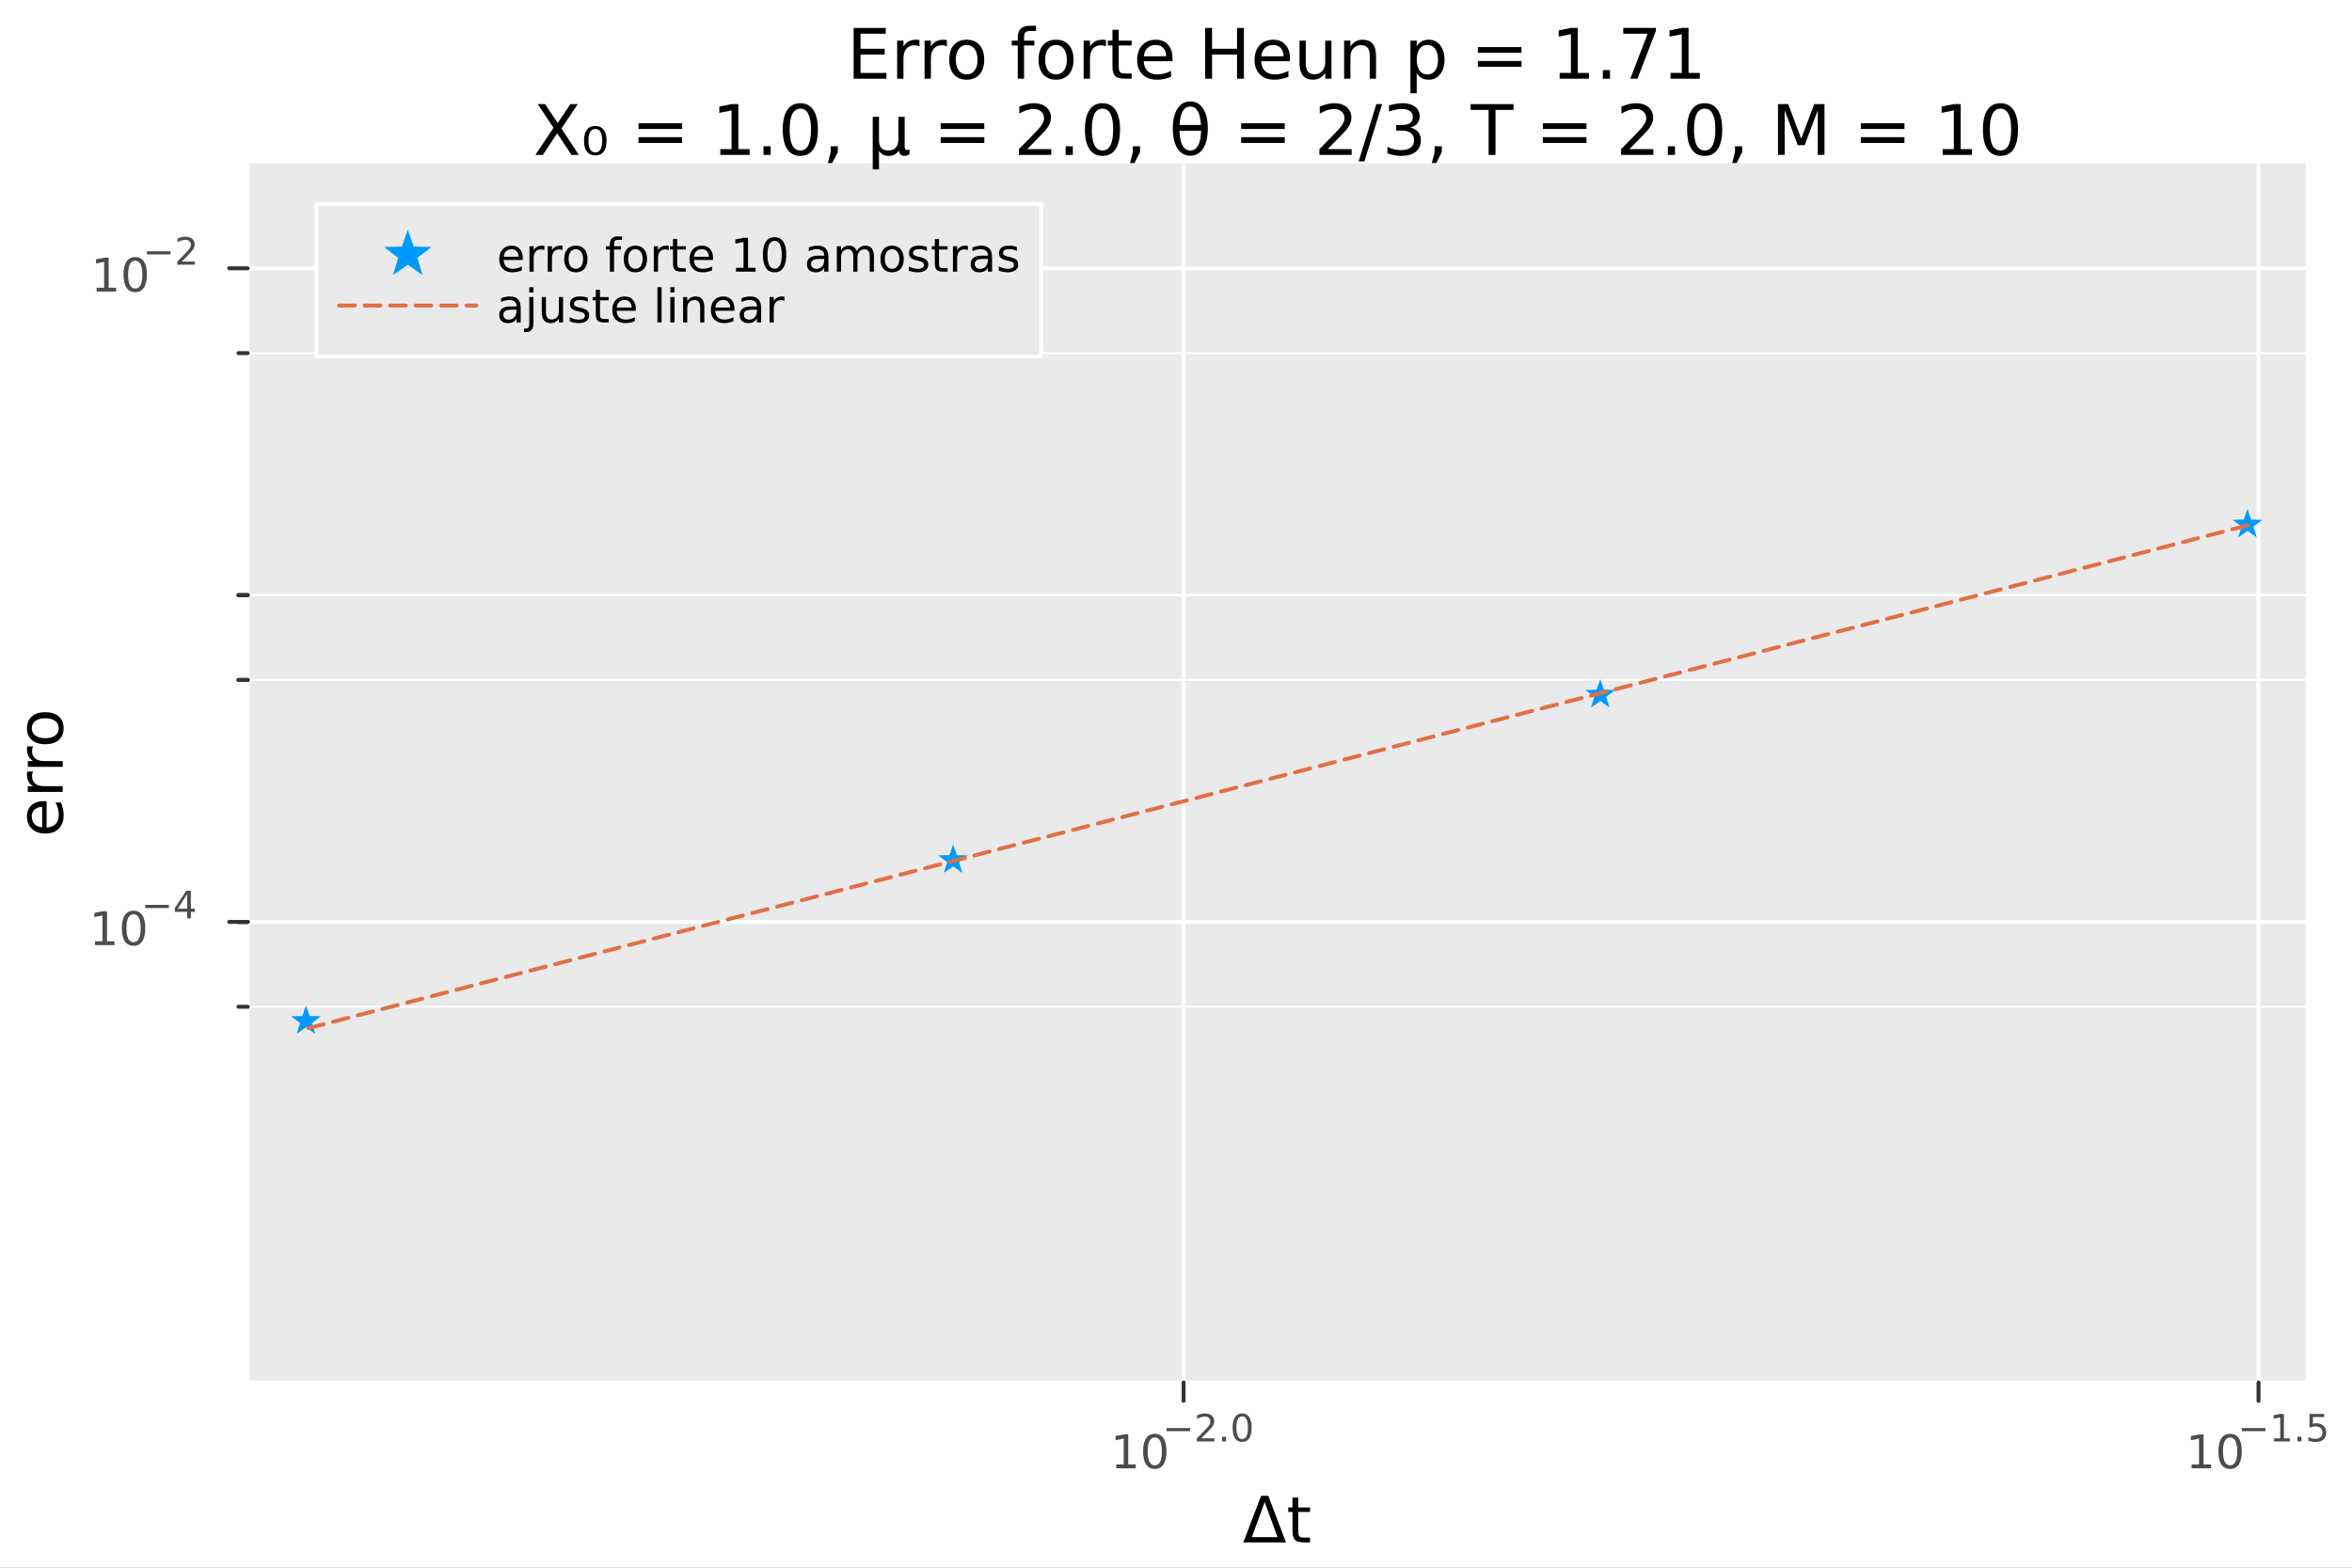 <?xml version="1.0" encoding="utf-8"?>
<svg xmlns="http://www.w3.org/2000/svg" xmlns:xlink="http://www.w3.org/1999/xlink" width="600" height="400" viewBox="0 0 2400 1600">
<rect x="0" y="0" width="2400" height="1600" fill="#808080" stroke="none"/>
<defs>
  <clipPath id="clip110">
    <rect x="0" y="0" width="2400" height="1600"/>
  </clipPath>
</defs>
<path clip-path="url(#clip110)" d="M0 1600 L2400 1600 L2400 0 L0 0  Z" fill="#ffffff" fill-rule="evenodd" fill-opacity="1"/>
<defs>
  <clipPath id="clip111">
    <rect x="480" y="0" width="1681" height="1600"/>
  </clipPath>
</defs>
<path clip-path="url(#clip110)" d="M252.764 1410.9 L2352.76 1410.9 L2352.76 166.672 L252.764 166.672  Z" fill="#eaeaea" fill-rule="evenodd" fill-opacity="1"/>
<defs>
  <clipPath id="clip112">
    <rect x="252" y="166" width="2101" height="1245"/>
  </clipPath>
</defs>
<polyline clip-path="url(#clip112)" style="stroke:#ffffff; stroke-linecap:round; stroke-linejoin:round; stroke-width:4; stroke-opacity:1; fill:none" points="1207.76,1410.9 1207.76,166.672 "/>
<polyline clip-path="url(#clip112)" style="stroke:#ffffff; stroke-linecap:round; stroke-linejoin:round; stroke-width:4; stroke-opacity:1; fill:none" points="2304.62,1410.9 2304.62,166.672 "/>
<polyline clip-path="url(#clip110)" style="stroke:#ffffff; stroke-linecap:round; stroke-linejoin:round; stroke-width:4; stroke-opacity:1; fill:none" points="252.764,1410.9 2352.76,1410.9 "/>
<polyline clip-path="url(#clip110)" style="stroke:#333333; stroke-linecap:round; stroke-linejoin:round; stroke-width:4; stroke-opacity:1; fill:none" points="1207.76,1410.9 1207.76,1429.79 "/>
<polyline clip-path="url(#clip110)" style="stroke:#333333; stroke-linecap:round; stroke-linejoin:round; stroke-width:4; stroke-opacity:1; fill:none" points="2304.62,1410.9 2304.62,1429.79 "/>
<path clip-path="url(#clip110)" d="M1139 1494.62 L1146.64 1494.62 L1146.64 1468.26 L1138.33 1469.92 L1138.33 1465.66 L1146.6 1464 L1151.27 1464 L1151.27 1494.62 L1158.91 1494.62 L1158.91 1498.56 L1139 1498.56 L1139 1494.62 Z" fill="#4c4c4c" fill-rule="nonzero" fill-opacity="1" /><path clip-path="url(#clip110)" d="M1178.35 1467.08 Q1174.74 1467.08 1172.91 1470.64 Q1171.11 1474.18 1171.11 1481.31 Q1171.11 1488.42 1172.91 1491.98 Q1174.74 1495.52 1178.35 1495.52 Q1181.99 1495.52 1183.79 1491.98 Q1185.62 1488.42 1185.62 1481.31 Q1185.62 1474.18 1183.79 1470.64 Q1181.99 1467.08 1178.35 1467.08 M1178.35 1463.37 Q1184.16 1463.37 1187.22 1467.98 Q1190.3 1472.56 1190.3 1481.31 Q1190.3 1490.04 1187.22 1494.64 Q1184.16 1499.23 1178.35 1499.23 Q1172.54 1499.23 1169.47 1494.64 Q1166.41 1490.04 1166.41 1481.31 Q1166.41 1472.56 1169.47 1467.98 Q1172.54 1463.37 1178.35 1463.37 Z" fill="#4c4c4c" fill-rule="nonzero" fill-opacity="1" /><path clip-path="url(#clip110)" d="M1190.3 1457.47 L1214.41 1457.47 L1214.41 1460.67 L1190.3 1460.67 L1190.3 1457.47 Z" fill="#4c4c4c" fill-rule="nonzero" fill-opacity="1" /><path clip-path="url(#clip110)" d="M1225.88 1467.95 L1239.14 1467.95 L1239.14 1471.15 L1221.31 1471.15 L1221.31 1467.95 Q1223.48 1465.71 1227.2 1461.95 Q1230.94 1458.17 1231.9 1457.08 Q1233.73 1455.03 1234.44 1453.62 Q1235.17 1452.19 1235.17 1450.82 Q1235.17 1448.58 1233.59 1447.17 Q1232.03 1445.76 1229.51 1445.76 Q1227.73 1445.76 1225.73 1446.38 Q1223.76 1447 1221.5 1448.26 L1221.5 1444.42 Q1223.8 1443.5 1225.79 1443.03 Q1227.78 1442.56 1229.44 1442.56 Q1233.8 1442.56 1236.4 1444.74 Q1238.99 1446.92 1238.99 1450.57 Q1238.99 1452.3 1238.33 1453.86 Q1237.69 1455.4 1235.98 1457.51 Q1235.51 1458.06 1232.99 1460.67 Q1230.47 1463.27 1225.88 1467.95 Z" fill="#4c4c4c" fill-rule="nonzero" fill-opacity="1" /><path clip-path="url(#clip110)" d="M1247.12 1466.37 L1251.09 1466.37 L1251.09 1471.15 L1247.12 1471.15 L1247.12 1466.37 Z" fill="#4c4c4c" fill-rule="nonzero" fill-opacity="1" /><path clip-path="url(#clip110)" d="M1267.49 1445.57 Q1264.55 1445.57 1263.07 1448.46 Q1261.6 1451.34 1261.6 1457.13 Q1261.6 1462.91 1263.07 1465.8 Q1264.55 1468.68 1267.49 1468.68 Q1270.44 1468.68 1271.91 1465.8 Q1273.39 1462.91 1273.39 1457.13 Q1273.39 1451.34 1271.91 1448.46 Q1270.44 1445.57 1267.49 1445.57 M1267.49 1442.56 Q1272.21 1442.56 1274.69 1446.3 Q1277.19 1450.03 1277.19 1457.13 Q1277.19 1464.22 1274.69 1467.97 Q1272.21 1471.69 1267.49 1471.69 Q1262.76 1471.69 1260.26 1467.97 Q1257.78 1464.22 1257.78 1457.13 Q1257.78 1450.03 1260.26 1446.3 Q1262.76 1442.56 1267.49 1442.56 Z" fill="#4c4c4c" fill-rule="nonzero" fill-opacity="1" /><path clip-path="url(#clip110)" d="M2236.27 1494.62 L2243.9 1494.62 L2243.9 1468.26 L2235.59 1469.92 L2235.59 1465.66 L2243.86 1464 L2248.53 1464 L2248.53 1494.62 L2256.17 1494.62 L2256.17 1498.56 L2236.27 1498.56 L2236.27 1494.62 Z" fill="#4c4c4c" fill-rule="nonzero" fill-opacity="1" /><path clip-path="url(#clip110)" d="M2275.62 1467.08 Q2272.01 1467.08 2270.18 1470.64 Q2268.37 1474.18 2268.37 1481.31 Q2268.37 1488.42 2270.18 1491.98 Q2272.01 1495.52 2275.62 1495.52 Q2279.25 1495.52 2281.06 1491.98 Q2282.89 1488.42 2282.89 1481.31 Q2282.89 1474.18 2281.06 1470.64 Q2279.25 1467.08 2275.62 1467.08 M2275.62 1463.37 Q2281.43 1463.37 2284.48 1467.98 Q2287.56 1472.56 2287.56 1481.31 Q2287.56 1490.04 2284.48 1494.64 Q2281.43 1499.23 2275.62 1499.23 Q2269.81 1499.23 2266.73 1494.64 Q2263.67 1490.04 2263.67 1481.31 Q2263.67 1472.56 2266.73 1467.98 Q2269.81 1463.37 2275.62 1463.37 Z" fill="#4c4c4c" fill-rule="nonzero" fill-opacity="1" /><path clip-path="url(#clip110)" d="M2287.56 1457.47 L2311.67 1457.47 L2311.67 1460.67 L2287.56 1460.67 L2287.56 1457.47 Z" fill="#4c4c4c" fill-rule="nonzero" fill-opacity="1" /><path clip-path="url(#clip110)" d="M2320.53 1467.95 L2326.74 1467.95 L2326.74 1446.53 L2319.99 1447.88 L2319.99 1444.42 L2326.7 1443.07 L2330.5 1443.07 L2330.5 1467.95 L2336.71 1467.95 L2336.71 1471.15 L2320.53 1471.15 L2320.53 1467.95 Z" fill="#4c4c4c" fill-rule="nonzero" fill-opacity="1" /><path clip-path="url(#clip110)" d="M2344.38 1466.37 L2348.35 1466.37 L2348.35 1471.15 L2344.38 1471.15 L2344.38 1466.37 Z" fill="#4c4c4c" fill-rule="nonzero" fill-opacity="1" /><path clip-path="url(#clip110)" d="M2356.66 1443.07 L2371.58 1443.07 L2371.58 1446.26 L2360.14 1446.26 L2360.14 1453.15 Q2360.97 1452.87 2361.8 1452.73 Q2362.62 1452.58 2363.45 1452.58 Q2368.15 1452.58 2370.9 1455.16 Q2373.65 1457.74 2373.65 1462.14 Q2373.65 1466.67 2370.82 1469.19 Q2368 1471.69 2362.87 1471.69 Q2361.1 1471.69 2359.26 1471.39 Q2357.43 1471.09 2355.48 1470.49 L2355.48 1466.67 Q2357.17 1467.59 2358.97 1468.04 Q2360.78 1468.49 2362.79 1468.49 Q2366.05 1468.49 2367.95 1466.78 Q2369.85 1465.07 2369.85 1462.14 Q2369.85 1459.2 2367.95 1457.49 Q2366.05 1455.78 2362.79 1455.78 Q2361.27 1455.78 2359.75 1456.12 Q2358.24 1456.46 2356.66 1457.17 L2356.66 1443.07 Z" fill="#4c4c4c" fill-rule="nonzero" fill-opacity="1" /><path clip-path="url(#clip110)" d="M1290.49 1533 L1277.44 1568.84 L1303.57 1568.84 L1290.49 1533 M1268.72 1574.19 L1286.86 1526.67 L1294.15 1526.67 L1312.26 1574.19 L1268.72 1574.19 Z" fill="#000000" fill-rule="nonzero" fill-opacity="1" /><path clip-path="url(#clip110)" d="M1324.74 1528.42 L1324.74 1538.54 L1336.8 1538.54 L1336.8 1543.09 L1324.74 1543.09 L1324.74 1562.44 Q1324.74 1566.8 1325.92 1568.04 Q1327.12 1569.28 1330.78 1569.28 L1336.8 1569.28 L1336.8 1574.19 L1330.78 1574.19 Q1324.01 1574.19 1321.43 1571.67 Q1318.85 1569.12 1318.85 1562.44 L1318.85 1543.09 L1314.55 1543.09 L1314.55 1538.54 L1318.85 1538.54 L1318.85 1528.42 L1324.74 1528.42 Z" fill="#000000" fill-rule="nonzero" fill-opacity="1" /><polyline clip-path="url(#clip112)" style="stroke:#ffffff; stroke-linecap:round; stroke-linejoin:round; stroke-width:4; stroke-opacity:1; fill:none" points="252.764,940.898 2352.76,940.898 "/>
<polyline clip-path="url(#clip112)" style="stroke:#ffffff; stroke-linecap:round; stroke-linejoin:round; stroke-width:4; stroke-opacity:1; fill:none" points="252.764,273.813 2352.76,273.813 "/>
<polyline clip-path="url(#clip112)" style="stroke:#ffffff; stroke-linecap:round; stroke-linejoin:round; stroke-width:2; stroke-opacity:1; fill:none" points="252.764,1027.5 2352.76,1027.5 "/>
<polyline clip-path="url(#clip112)" style="stroke:#ffffff; stroke-linecap:round; stroke-linejoin:round; stroke-width:2; stroke-opacity:1; fill:none" points="252.764,940.898 2352.76,940.898 "/>
<polyline clip-path="url(#clip112)" style="stroke:#ffffff; stroke-linecap:round; stroke-linejoin:round; stroke-width:2; stroke-opacity:1; fill:none" points="252.764,940.898 2352.76,940.898 "/>
<polyline clip-path="url(#clip112)" style="stroke:#ffffff; stroke-linecap:round; stroke-linejoin:round; stroke-width:2; stroke-opacity:1; fill:none" points="252.764,693.955 2352.76,693.955 "/>
<polyline clip-path="url(#clip112)" style="stroke:#ffffff; stroke-linecap:round; stroke-linejoin:round; stroke-width:2; stroke-opacity:1; fill:none" points="252.764,693.955 2352.76,693.955 "/>
<polyline clip-path="url(#clip112)" style="stroke:#ffffff; stroke-linecap:round; stroke-linejoin:round; stroke-width:2; stroke-opacity:1; fill:none" points="252.764,607.355 2352.76,607.355 "/>
<polyline clip-path="url(#clip112)" style="stroke:#ffffff; stroke-linecap:round; stroke-linejoin:round; stroke-width:2; stroke-opacity:1; fill:none" points="252.764,607.355 2352.76,607.355 "/>
<polyline clip-path="url(#clip112)" style="stroke:#ffffff; stroke-linecap:round; stroke-linejoin:round; stroke-width:2; stroke-opacity:1; fill:none" points="252.764,360.413 2352.76,360.413 "/>
<polyline clip-path="url(#clip110)" style="stroke:#ffffff; stroke-linecap:round; stroke-linejoin:round; stroke-width:4; stroke-opacity:1; fill:none" points="252.764,1410.9 252.764,166.672 "/>
<polyline clip-path="url(#clip110)" style="stroke:#333333; stroke-linecap:round; stroke-linejoin:round; stroke-width:4; stroke-opacity:1; fill:none" points="252.764,940.898 233.866,940.898 "/>
<polyline clip-path="url(#clip110)" style="stroke:#333333; stroke-linecap:round; stroke-linejoin:round; stroke-width:4; stroke-opacity:1; fill:none" points="252.764,273.813 233.866,273.813 "/>
<polyline clip-path="url(#clip110)" style="stroke:#333333; stroke-linecap:round; stroke-linejoin:round; stroke-width:4; stroke-opacity:1; fill:none" points="252.764,1027.5 243.315,1027.5 "/>
<polyline clip-path="url(#clip110)" style="stroke:#333333; stroke-linecap:round; stroke-linejoin:round; stroke-width:4; stroke-opacity:1; fill:none" points="252.764,940.898 243.315,940.898 "/>
<polyline clip-path="url(#clip110)" style="stroke:#333333; stroke-linecap:round; stroke-linejoin:round; stroke-width:4; stroke-opacity:1; fill:none" points="252.764,940.898 243.315,940.898 "/>
<polyline clip-path="url(#clip110)" style="stroke:#333333; stroke-linecap:round; stroke-linejoin:round; stroke-width:4; stroke-opacity:1; fill:none" points="252.764,693.955 243.315,693.955 "/>
<polyline clip-path="url(#clip110)" style="stroke:#333333; stroke-linecap:round; stroke-linejoin:round; stroke-width:4; stroke-opacity:1; fill:none" points="252.764,693.955 243.315,693.955 "/>
<polyline clip-path="url(#clip110)" style="stroke:#333333; stroke-linecap:round; stroke-linejoin:round; stroke-width:4; stroke-opacity:1; fill:none" points="252.764,607.355 243.315,607.355 "/>
<polyline clip-path="url(#clip110)" style="stroke:#333333; stroke-linecap:round; stroke-linejoin:round; stroke-width:4; stroke-opacity:1; fill:none" points="252.764,607.355 243.315,607.355 "/>
<polyline clip-path="url(#clip110)" style="stroke:#333333; stroke-linecap:round; stroke-linejoin:round; stroke-width:4; stroke-opacity:1; fill:none" points="252.764,360.413 243.315,360.413 "/>
<path clip-path="url(#clip110)" d="M96.931 960.69 L104.57 960.69 L104.57 934.325 L96.26 935.991 L96.26 931.732 L104.524 930.065 L109.2 930.065 L109.2 960.69 L116.839 960.69 L116.839 964.625 L96.931 964.625 L96.931 960.69 Z" fill="#4c4c4c" fill-rule="nonzero" fill-opacity="1" /><path clip-path="url(#clip110)" d="M136.283 933.144 Q132.672 933.144 130.843 936.709 Q129.038 940.251 129.038 947.38 Q129.038 954.487 130.843 958.051 Q132.672 961.593 136.283 961.593 Q139.917 961.593 141.723 958.051 Q143.552 954.487 143.552 947.38 Q143.552 940.251 141.723 936.709 Q139.917 933.144 136.283 933.144 M136.283 929.44 Q142.093 929.44 145.149 934.047 Q148.227 938.63 148.227 947.38 Q148.227 956.107 145.149 960.713 Q142.093 965.297 136.283 965.297 Q130.473 965.297 127.394 960.713 Q124.339 956.107 124.339 947.38 Q124.339 938.63 127.394 934.047 Q130.473 929.44 136.283 929.44 Z" fill="#4c4c4c" fill-rule="nonzero" fill-opacity="1" /><path clip-path="url(#clip110)" d="M148.227 923.542 L172.339 923.542 L172.339 926.739 L148.227 926.739 L148.227 923.542 Z" fill="#4c4c4c" fill-rule="nonzero" fill-opacity="1" /><path clip-path="url(#clip110)" d="M190.978 912.445 L181.386 927.435 L190.978 927.435 L190.978 912.445 M189.981 909.135 L194.758 909.135 L194.758 927.435 L198.764 927.435 L198.764 930.595 L194.758 930.595 L194.758 937.215 L190.978 937.215 L190.978 930.595 L178.301 930.595 L178.301 926.927 L189.981 909.135 Z" fill="#4c4c4c" fill-rule="nonzero" fill-opacity="1" /><path clip-path="url(#clip110)" d="M98.624 293.606 L106.263 293.606 L106.263 267.24 L97.953 268.907 L97.953 264.647 L106.217 262.981 L110.893 262.981 L110.893 293.606 L118.531 293.606 L118.531 297.541 L98.624 297.541 L98.624 293.606 Z" fill="#4c4c4c" fill-rule="nonzero" fill-opacity="1" /><path clip-path="url(#clip110)" d="M137.976 266.059 Q134.365 266.059 132.536 269.624 Q130.73 273.166 130.73 280.295 Q130.73 287.402 132.536 290.967 Q134.365 294.508 137.976 294.508 Q141.61 294.508 143.416 290.967 Q145.244 287.402 145.244 280.295 Q145.244 273.166 143.416 269.624 Q141.61 266.059 137.976 266.059 M137.976 262.356 Q143.786 262.356 146.841 266.962 Q149.92 271.545 149.92 280.295 Q149.92 289.022 146.841 293.629 Q143.786 298.212 137.976 298.212 Q132.166 298.212 129.087 293.629 Q126.031 289.022 126.031 280.295 Q126.031 271.545 129.087 266.962 Q132.166 262.356 137.976 262.356 Z" fill="#4c4c4c" fill-rule="nonzero" fill-opacity="1" /><path clip-path="url(#clip110)" d="M149.92 256.457 L174.032 256.457 L174.032 259.654 L149.92 259.654 L149.92 256.457 Z" fill="#4c4c4c" fill-rule="nonzero" fill-opacity="1" /><path clip-path="url(#clip110)" d="M185.504 266.933 L198.764 266.933 L198.764 270.13 L180.934 270.13 L180.934 266.933 Q183.097 264.695 186.821 260.933 Q190.564 257.153 191.523 256.062 Q193.347 254.012 194.062 252.601 Q194.796 251.172 194.796 249.799 Q194.796 247.561 193.216 246.15 Q191.655 244.74 189.134 244.74 Q187.348 244.74 185.354 245.36 Q183.379 245.981 181.122 247.241 L181.122 243.404 Q183.417 242.483 185.41 242.013 Q187.404 241.542 189.059 241.542 Q193.423 241.542 196.018 243.724 Q198.613 245.906 198.613 249.555 Q198.613 251.285 197.955 252.846 Q197.316 254.388 195.604 256.495 Q195.134 257.04 192.614 259.654 Q190.094 262.25 185.504 266.933 Z" fill="#4c4c4c" fill-rule="nonzero" fill-opacity="1" /><path clip-path="url(#clip110)" d="M44.716 817.669 L47.581 817.669 L47.581 844.596 Q53.628 844.214 56.811 840.967 Q59.962 837.689 59.962 831.864 Q59.962 828.49 59.134 825.339 Q58.307 822.157 56.652 819.037 L62.19 819.037 Q63.527 822.188 64.227 825.499 Q64.927 828.809 64.927 832.214 Q64.927 840.744 59.962 845.742 Q54.997 850.707 46.53 850.707 Q37.777 850.707 32.653 845.996 Q27.497 841.254 27.497 833.233 Q27.497 826.04 32.144 821.87 Q36.759 817.669 44.716 817.669 M42.997 823.525 Q38.191 823.589 35.327 826.231 Q32.462 828.841 32.462 833.169 Q32.462 838.071 35.231 841.031 Q38 843.959 43.029 844.405 L42.997 823.525 Z" fill="#000000" fill-rule="nonzero" fill-opacity="1" /><path clip-path="url(#clip110)" d="M33.831 787.4 Q33.258 788.387 33.003 789.564 Q32.717 790.71 32.717 792.11 Q32.717 797.076 35.963 799.749 Q39.178 802.391 45.225 802.391 L64.004 802.391 L64.004 808.279 L28.356 808.279 L28.356 802.391 L33.894 802.391 Q30.648 800.545 29.088 797.585 Q27.497 794.625 27.497 790.392 Q27.497 789.787 27.592 789.055 Q27.656 788.323 27.815 787.432 L33.831 787.4 Z" fill="#000000" fill-rule="nonzero" fill-opacity="1" /><path clip-path="url(#clip110)" d="M33.831 761.746 Q33.258 762.733 33.003 763.91 Q32.717 765.056 32.717 766.457 Q32.717 771.422 35.963 774.096 Q39.178 776.737 45.225 776.737 L64.004 776.737 L64.004 782.626 L28.356 782.626 L28.356 776.737 L33.894 776.737 Q30.648 774.891 29.088 771.931 Q27.497 768.971 27.497 764.738 Q27.497 764.133 27.592 763.401 Q27.656 762.669 27.815 761.778 L33.831 761.746 Z" fill="#000000" fill-rule="nonzero" fill-opacity="1" /><path clip-path="url(#clip110)" d="M32.462 743.222 Q32.462 747.932 36.154 750.67 Q39.815 753.407 46.212 753.407 Q52.609 753.407 56.302 750.702 Q59.962 747.964 59.962 743.222 Q59.962 738.543 56.27 735.806 Q52.578 733.069 46.212 733.069 Q39.878 733.069 36.186 735.806 Q32.462 738.543 32.462 743.222 M27.497 743.222 Q27.497 735.583 32.462 731.222 Q37.427 726.862 46.212 726.862 Q54.965 726.862 59.962 731.222 Q64.927 735.583 64.927 743.222 Q64.927 750.893 59.962 755.253 Q54.965 759.582 46.212 759.582 Q37.427 759.582 32.462 755.253 Q27.497 750.893 27.497 743.222 Z" fill="#000000" fill-rule="nonzero" fill-opacity="1" /><path clip-path="url(#clip110)" d="M871.061 28.512 L903.838 28.512 L903.838 34.415 L878.075 34.415 L878.075 49.762 L902.762 49.762 L902.762 55.665 L878.075 55.665 L878.075 74.449 L904.463 74.449 L904.463 80.352 L871.061 80.352 L871.061 28.512 Z" fill="#000000" fill-rule="nonzero" fill-opacity="1" /><path clip-path="url(#clip110)" d="M938.248 47.435 Q937.172 46.81 935.887 46.533 Q934.637 46.22 933.109 46.22 Q927.692 46.22 924.776 49.762 Q921.894 53.269 921.894 59.866 L921.894 80.352 L915.47 80.352 L915.47 41.463 L921.894 41.463 L921.894 47.505 Q923.908 43.963 927.137 42.262 Q930.366 40.526 934.984 40.526 Q935.644 40.526 936.442 40.63 Q937.241 40.699 938.213 40.873 L938.248 47.435 Z" fill="#000000" fill-rule="nonzero" fill-opacity="1" /><path clip-path="url(#clip110)" d="M966.234 47.435 Q965.158 46.81 963.873 46.533 Q962.623 46.22 961.095 46.22 Q955.678 46.22 952.762 49.762 Q949.88 53.269 949.88 59.866 L949.88 80.352 L943.456 80.352 L943.456 41.463 L949.88 41.463 L949.88 47.505 Q951.894 43.963 955.123 42.262 Q958.352 40.526 962.97 40.526 Q963.63 40.526 964.428 40.63 Q965.227 40.699 966.199 40.873 L966.234 47.435 Z" fill="#000000" fill-rule="nonzero" fill-opacity="1" /><path clip-path="url(#clip110)" d="M986.442 45.943 Q981.303 45.943 978.317 49.97 Q975.331 53.963 975.331 60.942 Q975.331 67.921 978.282 71.949 Q981.269 75.942 986.442 75.942 Q991.546 75.942 994.532 71.915 Q997.519 67.887 997.519 60.942 Q997.519 54.033 994.532 50.005 Q991.546 45.943 986.442 45.943 M986.442 40.526 Q994.775 40.526 999.532 45.943 Q1004.29 51.359 1004.29 60.942 Q1004.29 70.491 999.532 75.942 Q994.775 81.359 986.442 81.359 Q978.074 81.359 973.317 75.942 Q968.595 70.491 968.595 60.942 Q968.595 51.359 973.317 45.943 Q978.074 40.526 986.442 40.526 Z" fill="#000000" fill-rule="nonzero" fill-opacity="1" /><path clip-path="url(#clip110)" d="M1057.17 26.325 L1057.17 31.637 L1051.06 31.637 Q1047.62 31.637 1046.27 33.026 Q1044.95 34.415 1044.95 38.026 L1044.95 41.463 L1055.47 41.463 L1055.47 46.429 L1044.95 46.429 L1044.95 80.352 L1038.53 80.352 L1038.53 46.429 L1032.41 46.429 L1032.41 41.463 L1038.53 41.463 L1038.53 38.755 Q1038.53 32.262 1041.55 29.311 Q1044.57 26.325 1051.13 26.325 L1057.17 26.325 Z" fill="#000000" fill-rule="nonzero" fill-opacity="1" /><path clip-path="url(#clip110)" d="M1077.59 45.943 Q1072.45 45.943 1069.46 49.97 Q1066.48 53.963 1066.48 60.942 Q1066.48 67.921 1069.43 71.949 Q1072.41 75.942 1077.59 75.942 Q1082.69 75.942 1085.68 71.915 Q1088.66 67.887 1088.66 60.942 Q1088.66 54.033 1085.68 50.005 Q1082.69 45.943 1077.59 45.943 M1077.59 40.526 Q1085.92 40.526 1090.68 45.943 Q1095.43 51.359 1095.43 60.942 Q1095.43 70.491 1090.68 75.942 Q1085.92 81.359 1077.59 81.359 Q1069.22 81.359 1064.46 75.942 Q1059.74 70.491 1059.74 60.942 Q1059.74 51.359 1064.46 45.943 Q1069.22 40.526 1077.59 40.526 Z" fill="#000000" fill-rule="nonzero" fill-opacity="1" /><path clip-path="url(#clip110)" d="M1128.56 47.435 Q1127.48 46.81 1126.2 46.533 Q1124.95 46.22 1123.42 46.22 Q1118 46.22 1115.09 49.762 Q1112.21 53.269 1112.21 59.866 L1112.21 80.352 L1105.78 80.352 L1105.78 41.463 L1112.21 41.463 L1112.21 47.505 Q1114.22 43.963 1117.45 42.262 Q1120.68 40.526 1125.3 40.526 Q1125.96 40.526 1126.75 40.63 Q1127.55 40.699 1128.52 40.873 L1128.56 47.435 Z" fill="#000000" fill-rule="nonzero" fill-opacity="1" /><path clip-path="url(#clip110)" d="M1141.58 30.422 L1141.58 41.463 L1154.74 41.463 L1154.74 46.429 L1141.58 46.429 L1141.58 67.54 Q1141.58 72.296 1142.86 73.651 Q1144.18 75.005 1148.18 75.005 L1154.74 75.005 L1154.74 80.352 L1148.18 80.352 Q1140.78 80.352 1137.97 77.609 Q1135.16 74.831 1135.16 67.54 L1135.16 46.429 L1130.47 46.429 L1130.47 41.463 L1135.16 41.463 L1135.16 30.422 L1141.58 30.422 Z" fill="#000000" fill-rule="nonzero" fill-opacity="1" /><path clip-path="url(#clip110)" d="M1196.41 59.31 L1196.41 62.435 L1167.03 62.435 Q1167.45 69.033 1170.99 72.505 Q1174.57 75.942 1180.92 75.942 Q1184.6 75.942 1188.04 75.04 Q1191.51 74.137 1194.91 72.331 L1194.91 78.373 Q1191.48 79.831 1187.86 80.595 Q1184.25 81.359 1180.54 81.359 Q1171.23 81.359 1165.78 75.942 Q1160.36 70.526 1160.36 61.29 Q1160.36 51.741 1165.5 46.151 Q1170.68 40.526 1179.43 40.526 Q1187.27 40.526 1191.82 45.595 Q1196.41 50.63 1196.41 59.31 M1190.02 57.435 Q1189.95 52.192 1187.07 49.067 Q1184.22 45.943 1179.5 45.943 Q1174.15 45.943 1170.92 48.963 Q1167.73 51.984 1167.24 57.47 L1190.02 57.435 Z" fill="#000000" fill-rule="nonzero" fill-opacity="1" /><path clip-path="url(#clip110)" d="M1229.77 28.512 L1236.79 28.512 L1236.79 49.762 L1262.27 49.762 L1262.27 28.512 L1269.29 28.512 L1269.29 80.352 L1262.27 80.352 L1262.27 55.665 L1236.79 55.665 L1236.79 80.352 L1229.77 80.352 L1229.77 28.512 Z" fill="#000000" fill-rule="nonzero" fill-opacity="1" /><path clip-path="url(#clip110)" d="M1316.23 59.31 L1316.23 62.435 L1286.86 62.435 Q1287.27 69.033 1290.82 72.505 Q1294.39 75.942 1300.75 75.942 Q1304.43 75.942 1307.86 75.04 Q1311.34 74.137 1314.74 72.331 L1314.74 78.373 Q1311.3 79.831 1307.69 80.595 Q1304.08 81.359 1300.36 81.359 Q1291.06 81.359 1285.61 75.942 Q1280.19 70.526 1280.19 61.29 Q1280.19 51.741 1285.33 46.151 Q1290.5 40.526 1299.25 40.526 Q1307.1 40.526 1311.65 45.595 Q1316.23 50.63 1316.23 59.31 M1309.84 57.435 Q1309.77 52.192 1306.89 49.067 Q1304.04 45.943 1299.32 45.943 Q1293.98 45.943 1290.75 48.963 Q1287.55 51.984 1287.07 57.47 L1309.84 57.435 Z" fill="#000000" fill-rule="nonzero" fill-opacity="1" /><path clip-path="url(#clip110)" d="M1326.06 65.005 L1326.06 41.463 L1332.45 41.463 L1332.45 64.762 Q1332.45 70.283 1334.6 73.06 Q1336.75 75.803 1341.06 75.803 Q1346.23 75.803 1349.22 72.505 Q1352.24 69.206 1352.24 63.512 L1352.24 41.463 L1358.63 41.463 L1358.63 80.352 L1352.24 80.352 L1352.24 74.38 Q1349.91 77.921 1346.82 79.658 Q1343.77 81.359 1339.7 81.359 Q1333 81.359 1329.53 77.192 Q1326.06 73.026 1326.06 65.005 M1342.13 40.526 L1342.13 40.526 Z" fill="#000000" fill-rule="nonzero" fill-opacity="1" /><path clip-path="url(#clip110)" d="M1404.11 56.88 L1404.11 80.352 L1397.72 80.352 L1397.72 57.088 Q1397.72 51.567 1395.57 48.824 Q1393.42 46.081 1389.11 46.081 Q1383.94 46.081 1380.95 49.38 Q1377.97 52.678 1377.97 58.373 L1377.97 80.352 L1371.54 80.352 L1371.54 41.463 L1377.97 41.463 L1377.97 47.505 Q1380.26 43.998 1383.35 42.262 Q1386.47 40.526 1390.54 40.526 Q1397.24 40.526 1400.68 44.693 Q1404.11 48.824 1404.11 56.88 Z" fill="#000000" fill-rule="nonzero" fill-opacity="1" /><path clip-path="url(#clip110)" d="M1445.64 74.519 L1445.64 95.144 L1439.22 95.144 L1439.22 41.463 L1445.64 41.463 L1445.64 47.366 Q1447.65 43.894 1450.71 42.227 Q1453.8 40.526 1458.07 40.526 Q1465.15 40.526 1469.56 46.151 Q1474.01 51.776 1474.01 60.942 Q1474.01 70.109 1469.56 75.734 Q1465.15 81.359 1458.07 81.359 Q1453.8 81.359 1450.71 79.692 Q1447.65 77.991 1445.64 74.519 M1467.38 60.942 Q1467.38 53.894 1464.46 49.901 Q1461.58 45.873 1456.51 45.873 Q1451.44 45.873 1448.52 49.901 Q1445.64 53.894 1445.64 60.942 Q1445.64 67.991 1448.52 72.019 Q1451.44 76.012 1456.51 76.012 Q1461.58 76.012 1464.46 72.019 Q1467.38 67.991 1467.38 60.942 Z" fill="#000000" fill-rule="nonzero" fill-opacity="1" /><path clip-path="url(#clip110)" d="M1508.04 48.06 L1552.55 48.06 L1552.55 53.894 L1508.04 53.894 L1508.04 48.06 M1508.04 62.227 L1552.55 62.227 L1552.55 68.13 L1508.04 68.13 L1508.04 62.227 Z" fill="#000000" fill-rule="nonzero" fill-opacity="1" /><path clip-path="url(#clip110)" d="M1591.51 74.449 L1602.97 74.449 L1602.97 34.901 L1590.5 37.401 L1590.5 31.012 L1602.9 28.512 L1609.91 28.512 L1609.91 74.449 L1621.37 74.449 L1621.37 80.352 L1591.51 80.352 L1591.51 74.449 Z" fill="#000000" fill-rule="nonzero" fill-opacity="1" /><path clip-path="url(#clip110)" d="M1635.54 71.533 L1642.86 71.533 L1642.86 80.352 L1635.54 80.352 L1635.54 71.533 Z" fill="#000000" fill-rule="nonzero" fill-opacity="1" /><path clip-path="url(#clip110)" d="M1656.37 28.512 L1689.7 28.512 L1689.7 31.498 L1670.88 80.352 L1663.56 80.352 L1681.26 34.415 L1656.37 34.415 L1656.37 28.512 Z" fill="#000000" fill-rule="nonzero" fill-opacity="1" /><path clip-path="url(#clip110)" d="M1704.6 74.449 L1716.06 74.449 L1716.06 34.901 L1703.59 37.401 L1703.59 31.012 L1715.99 28.512 L1723 28.512 L1723 74.449 L1734.46 74.449 L1734.46 80.352 L1704.6 80.352 L1704.6 74.449 Z" fill="#000000" fill-rule="nonzero" fill-opacity="1" /><path clip-path="url(#clip110)" d="M548.667 106.272 L556.201 106.272 L569.083 125.543 L582.035 106.272 L589.569 106.272 L572.903 131.168 L590.68 158.112 L583.146 158.112 L568.562 136.064 L553.875 158.112 L546.306 158.112 L564.812 130.439 L548.667 106.272 Z" fill="#000000" fill-rule="nonzero" fill-opacity="1" /><path clip-path="url(#clip110)" d="M612.694 134.605 Q610.958 131.619 607.451 131.619 Q603.944 131.619 602.208 134.605 Q600.437 137.591 600.437 143.563 Q600.437 149.57 602.208 152.556 Q603.944 155.543 607.451 155.543 Q610.958 155.543 612.694 152.556 Q614.465 149.57 614.465 143.563 Q614.465 137.591 612.694 134.605 M607.451 128.529 Q613.041 128.529 615.993 132.383 Q618.944 136.237 618.944 143.563 Q618.944 150.925 615.993 154.779 Q613.041 158.633 607.451 158.633 Q601.826 158.633 598.875 154.779 Q595.923 150.925 595.923 143.563 Q595.923 136.237 598.875 132.383 Q601.826 128.529 607.451 128.529 Z" fill="#000000" fill-rule="nonzero" fill-opacity="1" /><path clip-path="url(#clip110)" d="M651.548 125.821 L696.062 125.821 L696.062 131.654 L651.548 131.654 L651.548 125.821 M651.548 139.987 L696.062 139.987 L696.062 145.89 L651.548 145.89 L651.548 139.987 Z" fill="#000000" fill-rule="nonzero" fill-opacity="1" /><path clip-path="url(#clip110)" d="M735.02 152.209 L746.478 152.209 L746.478 112.661 L734.013 115.161 L734.013 108.772 L746.409 106.272 L753.423 106.272 L753.423 152.209 L764.881 152.209 L764.881 158.112 L735.02 158.112 L735.02 152.209 Z" fill="#000000" fill-rule="nonzero" fill-opacity="1" /><path clip-path="url(#clip110)" d="M779.047 149.293 L786.374 149.293 L786.374 158.112 L779.047 158.112 L779.047 149.293 Z" fill="#000000" fill-rule="nonzero" fill-opacity="1" /><path clip-path="url(#clip110)" d="M816.651 110.89 Q811.235 110.89 808.492 116.237 Q805.783 121.55 805.783 132.244 Q805.783 142.904 808.492 148.251 Q811.235 153.563 816.651 153.563 Q822.103 153.563 824.811 148.251 Q827.554 142.904 827.554 132.244 Q827.554 121.55 824.811 116.237 Q822.103 110.89 816.651 110.89 M816.651 105.335 Q825.367 105.335 829.95 112.244 Q834.568 119.119 834.568 132.244 Q834.568 145.334 829.95 152.244 Q825.367 159.119 816.651 159.119 Q807.936 159.119 803.318 152.244 Q798.735 145.334 798.735 132.244 Q798.735 119.119 803.318 112.244 Q807.936 105.335 816.651 105.335 Z" fill="#000000" fill-rule="nonzero" fill-opacity="1" /><path clip-path="url(#clip110)" d="M847.623 149.293 L854.95 149.293 L854.95 155.265 L849.255 166.376 L844.776 166.376 L847.623 155.265 L847.623 149.293 Z" fill="#000000" fill-rule="nonzero" fill-opacity="1" /><path clip-path="url(#clip110)" d="M890.54 172.904 L890.54 119.223 L896.929 119.223 L896.929 143.39 Q896.929 148.425 899.325 150.994 Q901.72 153.563 906.408 153.563 Q911.547 153.563 914.116 150.647 Q916.72 147.73 916.72 141.897 L916.72 119.223 L923.109 119.223 L923.109 149.154 Q923.109 151.237 923.699 152.244 Q924.324 153.216 925.609 153.216 Q925.922 153.216 926.477 153.043 Q927.033 152.834 928.005 152.418 L928.005 157.556 Q926.581 158.355 925.297 158.737 Q924.047 159.119 922.831 159.119 Q920.436 159.119 919.012 157.765 Q917.588 156.411 917.068 153.633 Q915.331 156.376 912.797 157.765 Q910.297 159.119 906.894 159.119 Q903.352 159.119 900.852 157.765 Q898.387 156.411 896.929 153.702 L896.929 172.904 L890.54 172.904 Z" fill="#000000" fill-rule="nonzero" fill-opacity="1" /><path clip-path="url(#clip110)" d="M959.88 125.821 L1004.39 125.821 L1004.39 131.654 L959.88 131.654 L959.88 125.821 M959.88 139.987 L1004.39 139.987 L1004.39 145.89 L959.88 145.89 L959.88 139.987 Z" fill="#000000" fill-rule="nonzero" fill-opacity="1" /><path clip-path="url(#clip110)" d="M1048.18 152.209 L1072.66 152.209 L1072.66 158.112 L1039.74 158.112 L1039.74 152.209 Q1043.73 148.077 1050.61 141.133 Q1057.52 134.154 1059.29 132.14 Q1062.66 128.355 1063.98 125.751 Q1065.33 123.112 1065.33 120.577 Q1065.33 116.446 1062.41 113.841 Q1059.53 111.237 1054.88 111.237 Q1051.58 111.237 1047.9 112.383 Q1044.25 113.529 1040.09 115.855 L1040.09 108.772 Q1044.32 107.071 1048 106.203 Q1051.68 105.335 1054.74 105.335 Q1062.8 105.335 1067.59 109.362 Q1072.38 113.39 1072.38 120.126 Q1072.38 123.321 1071.16 126.202 Q1069.98 129.05 1066.82 132.939 Q1065.96 133.945 1061.3 138.772 Q1056.65 143.563 1048.18 152.209 Z" fill="#000000" fill-rule="nonzero" fill-opacity="1" /><path clip-path="url(#clip110)" d="M1087.38 149.293 L1094.71 149.293 L1094.71 158.112 L1087.38 158.112 L1087.38 149.293 Z" fill="#000000" fill-rule="nonzero" fill-opacity="1" /><path clip-path="url(#clip110)" d="M1124.98 110.89 Q1119.57 110.89 1116.82 116.237 Q1114.12 121.55 1114.12 132.244 Q1114.12 142.904 1116.82 148.251 Q1119.57 153.563 1124.98 153.563 Q1130.43 153.563 1133.14 148.251 Q1135.89 142.904 1135.89 132.244 Q1135.89 121.55 1133.14 116.237 Q1130.43 110.89 1124.98 110.89 M1124.98 105.335 Q1133.7 105.335 1138.28 112.244 Q1142.9 119.119 1142.9 132.244 Q1142.9 145.334 1138.28 152.244 Q1133.7 159.119 1124.98 159.119 Q1116.27 159.119 1111.65 152.244 Q1107.07 145.334 1107.07 132.244 Q1107.07 119.119 1111.65 112.244 Q1116.27 105.335 1124.98 105.335 Z" fill="#000000" fill-rule="nonzero" fill-opacity="1" /><path clip-path="url(#clip110)" d="M1155.96 149.293 L1163.28 149.293 L1163.28 155.265 L1157.59 166.376 L1153.11 166.376 L1155.96 155.265 L1155.96 149.293 Z" fill="#000000" fill-rule="nonzero" fill-opacity="1" /><path clip-path="url(#clip110)" d="M1225.64 133.459 L1203.52 133.459 Q1204.05 143.841 1206.44 148.251 Q1209.43 153.668 1214.6 153.668 Q1219.81 153.668 1222.69 148.216 Q1225.23 143.425 1225.64 133.459 M1225.54 127.557 Q1224.57 117.696 1222.69 114.223 Q1219.7 108.737 1214.6 108.737 Q1209.29 108.737 1206.48 114.154 Q1204.25 118.529 1203.59 127.557 L1225.54 127.557 M1214.6 103.529 Q1222.93 103.529 1227.69 110.89 Q1232.45 118.216 1232.45 131.202 Q1232.45 144.154 1227.69 151.515 Q1222.93 158.911 1214.6 158.911 Q1206.23 158.911 1201.51 151.515 Q1196.75 144.154 1196.75 131.202 Q1196.75 118.216 1201.51 110.89 Q1206.23 103.529 1214.6 103.529 Z" fill="#000000" fill-rule="nonzero" fill-opacity="1" /><path clip-path="url(#clip110)" d="M1266.48 125.821 L1310.99 125.821 L1310.99 131.654 L1266.48 131.654 L1266.48 125.821 M1266.48 139.987 L1310.99 139.987 L1310.99 145.89 L1266.48 145.89 L1266.48 139.987 Z" fill="#000000" fill-rule="nonzero" fill-opacity="1" /><path clip-path="url(#clip110)" d="M1354.77 152.209 L1379.25 152.209 L1379.25 158.112 L1346.34 158.112 L1346.34 152.209 Q1350.33 148.077 1357.2 141.133 Q1364.11 134.154 1365.88 132.14 Q1369.25 128.355 1370.57 125.751 Q1371.93 123.112 1371.93 120.577 Q1371.93 116.446 1369.01 113.841 Q1366.13 111.237 1361.47 111.237 Q1358.18 111.237 1354.5 112.383 Q1350.85 113.529 1346.68 115.855 L1346.68 108.772 Q1350.92 107.071 1354.6 106.203 Q1358.28 105.335 1361.34 105.335 Q1369.39 105.335 1374.18 109.362 Q1378.97 113.39 1378.97 120.126 Q1378.97 123.321 1377.76 126.202 Q1376.58 129.05 1373.42 132.939 Q1372.55 133.945 1367.9 138.772 Q1363.25 143.563 1354.77 152.209 Z" fill="#000000" fill-rule="nonzero" fill-opacity="1" /><path clip-path="url(#clip110)" d="M1404.43 106.272 L1410.33 106.272 L1392.27 164.709 L1386.37 164.709 L1404.43 106.272 Z" fill="#000000" fill-rule="nonzero" fill-opacity="1" /><path clip-path="url(#clip110)" d="M1439.18 130.161 Q1444.22 131.237 1447.03 134.64 Q1449.88 138.043 1449.88 143.043 Q1449.88 150.716 1444.6 154.918 Q1439.32 159.119 1429.6 159.119 Q1426.34 159.119 1422.86 158.459 Q1419.43 157.834 1415.75 156.55 L1415.75 149.779 Q1418.66 151.48 1422.13 152.348 Q1425.61 153.216 1429.39 153.216 Q1435.99 153.216 1439.43 150.612 Q1442.9 148.008 1442.9 143.043 Q1442.9 138.459 1439.67 135.89 Q1436.47 133.286 1430.75 133.286 L1424.7 133.286 L1424.7 127.522 L1431.02 127.522 Q1436.2 127.522 1438.94 125.473 Q1441.68 123.39 1441.68 119.501 Q1441.68 115.508 1438.84 113.39 Q1436.02 111.237 1430.75 111.237 Q1427.86 111.237 1424.56 111.862 Q1421.27 112.487 1417.31 113.807 L1417.31 107.557 Q1421.3 106.446 1424.77 105.89 Q1428.28 105.335 1431.37 105.335 Q1439.36 105.335 1444.01 108.98 Q1448.66 112.591 1448.66 118.772 Q1448.66 123.077 1446.2 126.064 Q1443.73 129.015 1439.18 130.161 Z" fill="#000000" fill-rule="nonzero" fill-opacity="1" /><path clip-path="url(#clip110)" d="M1463.9 149.293 L1471.23 149.293 L1471.23 155.265 L1465.54 166.376 L1461.06 166.376 L1463.9 155.265 L1463.9 149.293 Z" fill="#000000" fill-rule="nonzero" fill-opacity="1" /><path clip-path="url(#clip110)" d="M1500.57 106.272 L1544.43 106.272 L1544.43 112.175 L1526.02 112.175 L1526.02 158.112 L1518.97 158.112 L1518.97 112.175 L1500.57 112.175 L1500.57 106.272 Z" fill="#000000" fill-rule="nonzero" fill-opacity="1" /><path clip-path="url(#clip110)" d="M1574.36 125.821 L1618.87 125.821 L1618.87 131.654 L1574.36 131.654 L1574.36 125.821 M1574.36 139.987 L1618.87 139.987 L1618.87 145.89 L1574.36 145.89 L1574.36 139.987 Z" fill="#000000" fill-rule="nonzero" fill-opacity="1" /><path clip-path="url(#clip110)" d="M1662.65 152.209 L1687.13 152.209 L1687.13 158.112 L1654.22 158.112 L1654.22 152.209 Q1658.21 148.077 1665.08 141.133 Q1671.99 134.154 1673.76 132.14 Q1677.13 128.355 1678.45 125.751 Q1679.81 123.112 1679.81 120.577 Q1679.81 116.446 1676.89 113.841 Q1674.01 111.237 1669.36 111.237 Q1666.06 111.237 1662.38 112.383 Q1658.73 113.529 1654.56 115.855 L1654.56 108.772 Q1658.8 107.071 1662.48 106.203 Q1666.16 105.335 1669.22 105.335 Q1677.27 105.335 1682.06 109.362 Q1686.86 113.39 1686.86 120.126 Q1686.86 123.321 1685.64 126.202 Q1684.46 129.05 1681.3 132.939 Q1680.43 133.945 1675.78 138.772 Q1671.13 143.563 1662.65 152.209 Z" fill="#000000" fill-rule="nonzero" fill-opacity="1" /><path clip-path="url(#clip110)" d="M1701.86 149.293 L1709.18 149.293 L1709.18 158.112 L1701.86 158.112 L1701.86 149.293 Z" fill="#000000" fill-rule="nonzero" fill-opacity="1" /><path clip-path="url(#clip110)" d="M1739.46 110.89 Q1734.04 110.89 1731.3 116.237 Q1728.59 121.55 1728.59 132.244 Q1728.59 142.904 1731.3 148.251 Q1734.04 153.563 1739.46 153.563 Q1744.91 153.563 1747.62 148.251 Q1750.36 142.904 1750.36 132.244 Q1750.36 121.55 1747.62 116.237 Q1744.91 110.89 1739.46 110.89 M1739.46 105.335 Q1748.17 105.335 1752.76 112.244 Q1757.38 119.119 1757.38 132.244 Q1757.38 145.334 1752.76 152.244 Q1748.17 159.119 1739.46 159.119 Q1730.74 159.119 1726.13 152.244 Q1721.54 145.334 1721.54 132.244 Q1721.54 119.119 1726.13 112.244 Q1730.74 105.335 1739.46 105.335 Z" fill="#000000" fill-rule="nonzero" fill-opacity="1" /><path clip-path="url(#clip110)" d="M1770.43 149.293 L1777.76 149.293 L1777.76 155.265 L1772.06 166.376 L1767.58 166.376 L1770.43 155.265 L1770.43 149.293 Z" fill="#000000" fill-rule="nonzero" fill-opacity="1" /><path clip-path="url(#clip110)" d="M1814.28 106.272 L1824.74 106.272 L1837.97 141.55 L1851.26 106.272 L1861.72 106.272 L1861.72 158.112 L1854.88 158.112 L1854.88 112.591 L1841.51 148.147 L1834.46 148.147 L1821.09 112.591 L1821.09 158.112 L1814.28 158.112 L1814.28 106.272 Z" fill="#000000" fill-rule="nonzero" fill-opacity="1" /><path clip-path="url(#clip110)" d="M1898.8 125.821 L1943.31 125.821 L1943.31 131.654 L1898.8 131.654 L1898.8 125.821 M1898.8 139.987 L1943.31 139.987 L1943.31 145.89 L1898.8 145.89 L1898.8 139.987 Z" fill="#000000" fill-rule="nonzero" fill-opacity="1" /><path clip-path="url(#clip110)" d="M1982.27 152.209 L1993.73 152.209 L1993.73 112.661 L1981.26 115.161 L1981.26 108.772 L1993.66 106.272 L2000.67 106.272 L2000.67 152.209 L2012.13 152.209 L2012.13 158.112 L1982.27 158.112 L1982.27 152.209 Z" fill="#000000" fill-rule="nonzero" fill-opacity="1" /><path clip-path="url(#clip110)" d="M2041.3 110.89 Q2035.88 110.89 2033.14 116.237 Q2030.43 121.55 2030.43 132.244 Q2030.43 142.904 2033.14 148.251 Q2035.88 153.563 2041.3 153.563 Q2046.75 153.563 2049.46 148.251 Q2052.2 142.904 2052.2 132.244 Q2052.2 121.55 2049.46 116.237 Q2046.75 110.89 2041.3 110.89 M2041.3 105.335 Q2050.01 105.335 2054.6 112.244 Q2059.21 119.119 2059.21 132.244 Q2059.21 145.334 2054.6 152.244 Q2050.01 159.119 2041.3 159.119 Q2032.58 159.119 2027.96 152.244 Q2023.38 145.334 2023.38 132.244 Q2023.38 119.119 2027.96 112.244 Q2032.58 105.335 2041.3 105.335 Z" fill="#000000" fill-rule="nonzero" fill-opacity="1" /><path clip-path="url(#clip112)" d="M2293.32 519.428 L2289.56 530.244 L2278.11 530.484 L2287.24 537.412 L2283.91 548.372 L2293.32 541.828 L2302.73 548.372 L2299.4 537.412 L2308.54 530.484 L2297.08 530.244 L2293.32 519.428 Z" fill="#009af9" fill-rule="evenodd" fill-opacity="1" stroke="none"/>
<path clip-path="url(#clip112)" d="M1632.95 693.138 L1629.19 703.954 L1617.73 704.194 L1626.87 711.122 L1623.54 722.082 L1632.95 715.538 L1642.36 722.082 L1639.03 711.122 L1648.16 704.194 L1636.71 703.954 L1632.95 693.138 Z" fill="#009af9" fill-rule="evenodd" fill-opacity="1" stroke="none"/>
<path clip-path="url(#clip112)" d="M972.573 861.929 L968.813 872.745 L957.357 872.985 L966.493 879.913 L963.165 890.873 L972.573 884.329 L981.981 890.873 L978.653 879.913 L987.789 872.985 L976.333 872.745 L972.573 861.929 Z" fill="#009af9" fill-rule="evenodd" fill-opacity="1" stroke="none"/>
<path clip-path="url(#clip112)" d="M312.198 1026.14 L308.438 1036.96 L296.982 1037.2 L306.118 1044.12 L302.79 1055.08 L312.198 1048.54 L321.606 1055.08 L318.278 1044.12 L327.414 1037.2 L315.958 1036.96 L312.198 1026.14 Z" fill="#009af9" fill-rule="evenodd" fill-opacity="1" stroke="none"/>
<polyline clip-path="url(#clip112)" style="stroke:#e26f46; stroke-linecap:round; stroke-linejoin:round; stroke-width:4; stroke-opacity:1; fill:none" stroke-dasharray="16, 10" points="2293.32,536.248 1632.95,707.498 972.573,878.749 312.198,1050 "/>
<path clip-path="url(#clip110)" d="M322.764 363.666 L1062.34 363.666 L1062.34 208.146 L322.764 208.146  Z" fill="#eaeaea" fill-rule="evenodd" fill-opacity="1"/>
<polyline clip-path="url(#clip110)" style="stroke:#ffffff; stroke-linecap:round; stroke-linejoin:round; stroke-width:4; stroke-opacity:1; fill:none" points="322.764,363.666 1062.34,363.666 1062.34,208.146 322.764,208.146 322.764,363.666 "/>
<path clip-path="url(#clip110)" d="M416.097 234.386 L410.081 251.692 L391.751 252.076 L406.369 263.161 L401.044 280.697 L416.097 270.226 L431.149 280.697 L425.825 263.161 L440.442 252.076 L422.113 251.692 L416.097 234.386 Z" fill="#009af9" fill-rule="evenodd" fill-opacity="1" stroke="none"/>
<path clip-path="url(#clip110)" d="M533.457 263.239 L533.457 265.322 L513.874 265.322 Q514.152 269.72 516.513 272.035 Q518.897 274.326 523.133 274.326 Q525.587 274.326 527.879 273.725 Q530.193 273.123 532.462 271.919 L532.462 275.947 Q530.17 276.919 527.763 277.428 Q525.355 277.938 522.879 277.938 Q516.675 277.938 513.041 274.326 Q509.43 270.715 509.43 264.558 Q509.43 258.192 512.856 254.465 Q516.305 250.715 522.138 250.715 Q527.369 250.715 530.402 254.095 Q533.457 257.452 533.457 263.239 M529.198 261.989 Q529.152 258.493 527.23 256.41 Q525.332 254.327 522.184 254.327 Q518.619 254.327 516.467 256.34 Q514.337 258.354 514.013 262.012 L529.198 261.989 Z" fill="#000000" fill-rule="nonzero" fill-opacity="1" /><path clip-path="url(#clip110)" d="M555.471 255.322 Q554.753 254.905 553.897 254.72 Q553.064 254.512 552.045 254.512 Q548.434 254.512 546.49 256.873 Q544.568 259.211 544.568 263.609 L544.568 277.266 L540.286 277.266 L540.286 251.34 L544.568 251.34 L544.568 255.368 Q545.911 253.007 548.064 251.873 Q550.216 250.715 553.295 250.715 Q553.735 250.715 554.267 250.785 Q554.8 250.831 555.448 250.947 L555.471 255.322 Z" fill="#000000" fill-rule="nonzero" fill-opacity="1" /><path clip-path="url(#clip110)" d="M574.128 255.322 Q573.411 254.905 572.554 254.72 Q571.721 254.512 570.702 254.512 Q567.091 254.512 565.147 256.873 Q563.226 259.211 563.226 263.609 L563.226 277.266 L558.943 277.266 L558.943 251.34 L563.226 251.34 L563.226 255.368 Q564.568 253.007 566.721 251.873 Q568.874 250.715 571.952 250.715 Q572.392 250.715 572.925 250.785 Q573.457 250.831 574.105 250.947 L574.128 255.322 Z" fill="#000000" fill-rule="nonzero" fill-opacity="1" /><path clip-path="url(#clip110)" d="M587.601 254.327 Q584.175 254.327 582.184 257.012 Q580.193 259.674 580.193 264.327 Q580.193 268.979 582.161 271.664 Q584.151 274.326 587.601 274.326 Q591.003 274.326 592.994 271.641 Q594.985 268.956 594.985 264.327 Q594.985 259.72 592.994 257.035 Q591.003 254.327 587.601 254.327 M587.601 250.715 Q593.156 250.715 596.327 254.327 Q599.499 257.938 599.499 264.327 Q599.499 270.692 596.327 274.326 Q593.156 277.938 587.601 277.938 Q582.022 277.938 578.851 274.326 Q575.702 270.692 575.702 264.327 Q575.702 257.938 578.851 254.327 Q582.022 250.715 587.601 250.715 Z" fill="#000000" fill-rule="nonzero" fill-opacity="1" /><path clip-path="url(#clip110)" d="M634.753 241.248 L634.753 244.79 L630.679 244.79 Q628.387 244.79 627.485 245.716 Q626.605 246.641 626.605 249.049 L626.605 251.34 L633.619 251.34 L633.619 254.651 L626.605 254.651 L626.605 277.266 L622.323 277.266 L622.323 254.651 L618.248 254.651 L618.248 251.34 L622.323 251.34 L622.323 249.535 Q622.323 245.206 624.336 243.239 Q626.35 241.248 630.725 241.248 L634.753 241.248 Z" fill="#000000" fill-rule="nonzero" fill-opacity="1" /><path clip-path="url(#clip110)" d="M648.364 254.327 Q644.938 254.327 642.947 257.012 Q640.957 259.674 640.957 264.327 Q640.957 268.979 642.924 271.664 Q644.915 274.326 648.364 274.326 Q651.767 274.326 653.758 271.641 Q655.748 268.956 655.748 264.327 Q655.748 259.72 653.758 257.035 Q651.767 254.327 648.364 254.327 M648.364 250.715 Q653.92 250.715 657.091 254.327 Q660.262 257.938 660.262 264.327 Q660.262 270.692 657.091 274.326 Q653.92 277.938 648.364 277.938 Q642.785 277.938 639.614 274.326 Q636.466 270.692 636.466 264.327 Q636.466 257.938 639.614 254.327 Q642.785 250.715 648.364 250.715 Z" fill="#000000" fill-rule="nonzero" fill-opacity="1" /><path clip-path="url(#clip110)" d="M682.345 255.322 Q681.628 254.905 680.771 254.72 Q679.938 254.512 678.919 254.512 Q675.308 254.512 673.364 256.873 Q671.443 259.211 671.443 263.609 L671.443 277.266 L667.16 277.266 L667.16 251.34 L671.443 251.34 L671.443 255.368 Q672.785 253.007 674.938 251.873 Q677.091 250.715 680.169 250.715 Q680.609 250.715 681.142 250.785 Q681.674 250.831 682.322 250.947 L682.345 255.322 Z" fill="#000000" fill-rule="nonzero" fill-opacity="1" /><path clip-path="url(#clip110)" d="M691.026 243.979 L691.026 251.34 L699.799 251.34 L699.799 254.651 L691.026 254.651 L691.026 268.725 Q691.026 271.896 691.882 272.799 Q692.762 273.701 695.424 273.701 L699.799 273.701 L699.799 277.266 L695.424 277.266 Q690.493 277.266 688.618 275.438 Q686.743 273.586 686.743 268.725 L686.743 254.651 L683.619 254.651 L683.619 251.34 L686.743 251.34 L686.743 243.979 L691.026 243.979 Z" fill="#000000" fill-rule="nonzero" fill-opacity="1" /><path clip-path="url(#clip110)" d="M727.577 263.239 L727.577 265.322 L707.993 265.322 Q708.271 269.72 710.632 272.035 Q713.017 274.326 717.253 274.326 Q719.706 274.326 721.998 273.725 Q724.313 273.123 726.581 271.919 L726.581 275.947 Q724.29 276.919 721.882 277.428 Q719.475 277.938 716.998 277.938 Q710.794 277.938 707.16 274.326 Q703.549 270.715 703.549 264.558 Q703.549 258.192 706.975 254.465 Q710.424 250.715 716.257 250.715 Q721.489 250.715 724.521 254.095 Q727.577 257.452 727.577 263.239 M723.317 261.989 Q723.271 258.493 721.35 256.41 Q719.452 254.327 716.304 254.327 Q712.739 254.327 710.586 256.34 Q708.456 258.354 708.132 262.012 L723.317 261.989 Z" fill="#000000" fill-rule="nonzero" fill-opacity="1" /><path clip-path="url(#clip110)" d="M751.049 273.331 L758.688 273.331 L758.688 246.966 L750.377 248.632 L750.377 244.373 L758.641 242.706 L763.317 242.706 L763.317 273.331 L770.956 273.331 L770.956 277.266 L751.049 277.266 L751.049 273.331 Z" fill="#000000" fill-rule="nonzero" fill-opacity="1" /><path clip-path="url(#clip110)" d="M790.4 245.785 Q786.789 245.785 784.961 249.35 Q783.155 252.891 783.155 260.021 Q783.155 267.127 784.961 270.692 Q786.789 274.234 790.4 274.234 Q794.035 274.234 795.84 270.692 Q797.669 267.127 797.669 260.021 Q797.669 252.891 795.84 249.35 Q794.035 245.785 790.4 245.785 M790.4 242.081 Q796.211 242.081 799.266 246.688 Q802.345 251.271 802.345 260.021 Q802.345 268.748 799.266 273.354 Q796.211 277.938 790.4 277.938 Q784.59 277.938 781.512 273.354 Q778.456 268.748 778.456 260.021 Q778.456 251.271 781.512 246.688 Q784.59 242.081 790.4 242.081 Z" fill="#000000" fill-rule="nonzero" fill-opacity="1" /><path clip-path="url(#clip110)" d="M836.812 264.234 Q831.65 264.234 829.659 265.414 Q827.669 266.595 827.669 269.442 Q827.669 271.711 829.15 273.053 Q830.655 274.373 833.224 274.373 Q836.766 274.373 838.895 271.873 Q841.048 269.35 841.048 265.183 L841.048 264.234 L836.812 264.234 M845.307 262.475 L845.307 277.266 L841.048 277.266 L841.048 273.331 Q839.59 275.692 837.414 276.826 Q835.238 277.938 832.09 277.938 Q828.108 277.938 825.747 275.715 Q823.409 273.47 823.409 269.72 Q823.409 265.345 826.326 263.123 Q829.266 260.901 835.076 260.901 L841.048 260.901 L841.048 260.484 Q841.048 257.544 839.104 255.947 Q837.183 254.327 833.687 254.327 Q831.465 254.327 829.358 254.859 Q827.252 255.391 825.308 256.456 L825.308 252.521 Q827.646 251.618 829.845 251.178 Q832.044 250.715 834.127 250.715 Q839.752 250.715 842.53 253.632 Q845.307 256.549 845.307 262.475 Z" fill="#000000" fill-rule="nonzero" fill-opacity="1" /><path clip-path="url(#clip110)" d="M874.266 256.317 Q875.863 253.447 878.085 252.081 Q880.307 250.715 883.317 250.715 Q887.367 250.715 889.566 253.563 Q891.766 256.387 891.766 261.618 L891.766 277.266 L887.483 277.266 L887.483 261.757 Q887.483 258.03 886.164 256.225 Q884.844 254.419 882.136 254.419 Q878.826 254.419 876.905 256.618 Q874.983 258.817 874.983 262.614 L874.983 277.266 L870.701 277.266 L870.701 261.757 Q870.701 258.007 869.381 256.225 Q868.062 254.419 865.307 254.419 Q862.043 254.419 860.122 256.641 Q858.201 258.84 858.201 262.614 L858.201 277.266 L853.919 277.266 L853.919 251.34 L858.201 251.34 L858.201 255.368 Q859.659 252.984 861.696 251.85 Q863.733 250.715 866.534 250.715 Q869.358 250.715 871.326 252.151 Q873.317 253.586 874.266 256.317 Z" fill="#000000" fill-rule="nonzero" fill-opacity="1" /><path clip-path="url(#clip110)" d="M910.307 254.327 Q906.881 254.327 904.89 257.012 Q902.9 259.674 902.9 264.327 Q902.9 268.979 904.867 271.664 Q906.858 274.326 910.307 274.326 Q913.71 274.326 915.701 271.641 Q917.691 268.956 917.691 264.327 Q917.691 259.72 915.701 257.035 Q913.71 254.327 910.307 254.327 M910.307 250.715 Q915.863 250.715 919.034 254.327 Q922.205 257.938 922.205 264.327 Q922.205 270.692 919.034 274.326 Q915.863 277.938 910.307 277.938 Q904.728 277.938 901.557 274.326 Q898.409 270.692 898.409 264.327 Q898.409 257.938 901.557 254.327 Q904.728 250.715 910.307 250.715 Z" fill="#000000" fill-rule="nonzero" fill-opacity="1" /><path clip-path="url(#clip110)" d="M945.793 252.104 L945.793 256.132 Q943.987 255.206 942.043 254.743 Q940.099 254.28 938.015 254.28 Q934.844 254.28 933.247 255.253 Q931.673 256.225 931.673 258.169 Q931.673 259.651 932.807 260.507 Q933.941 261.34 937.367 262.104 L938.825 262.428 Q943.362 263.401 945.261 265.183 Q947.182 266.942 947.182 270.114 Q947.182 273.725 944.312 275.831 Q941.464 277.938 936.464 277.938 Q934.381 277.938 932.113 277.521 Q929.867 277.127 927.367 276.317 L927.367 271.919 Q929.728 273.146 932.02 273.771 Q934.312 274.373 936.557 274.373 Q939.566 274.373 941.187 273.354 Q942.807 272.313 942.807 270.438 Q942.807 268.702 941.626 267.776 Q940.469 266.85 936.511 265.993 L935.029 265.646 Q931.071 264.813 929.312 263.1 Q927.552 261.364 927.552 258.354 Q927.552 254.697 930.145 252.706 Q932.738 250.715 937.506 250.715 Q939.867 250.715 941.95 251.063 Q944.034 251.41 945.793 252.104 Z" fill="#000000" fill-rule="nonzero" fill-opacity="1" /><path clip-path="url(#clip110)" d="M958.177 243.979 L958.177 251.34 L966.95 251.34 L966.95 254.651 L958.177 254.651 L958.177 268.725 Q958.177 271.896 959.034 272.799 Q959.913 273.701 962.575 273.701 L966.95 273.701 L966.95 277.266 L962.575 277.266 Q957.645 277.266 955.77 275.438 Q953.895 273.586 953.895 268.725 L953.895 254.651 L950.77 254.651 L950.77 251.34 L953.895 251.34 L953.895 243.979 L958.177 243.979 Z" fill="#000000" fill-rule="nonzero" fill-opacity="1" /><path clip-path="url(#clip110)" d="M987.575 255.322 Q986.858 254.905 986.001 254.72 Q985.168 254.512 984.149 254.512 Q980.538 254.512 978.594 256.873 Q976.672 259.211 976.672 263.609 L976.672 277.266 L972.39 277.266 L972.39 251.34 L976.672 251.34 L976.672 255.368 Q978.015 253.007 980.168 251.873 Q982.321 250.715 985.399 250.715 Q985.839 250.715 986.372 250.785 Q986.904 250.831 987.552 250.947 L987.575 255.322 Z" fill="#000000" fill-rule="nonzero" fill-opacity="1" /><path clip-path="url(#clip110)" d="M1003.83 264.234 Q998.663 264.234 996.672 265.414 Q994.682 266.595 994.682 269.442 Q994.682 271.711 996.163 273.053 Q997.668 274.373 1000.24 274.373 Q1003.78 274.373 1005.91 271.873 Q1008.06 269.35 1008.06 265.183 L1008.06 264.234 L1003.83 264.234 M1012.32 262.475 L1012.32 277.266 L1008.06 277.266 L1008.06 273.331 Q1006.6 275.692 1004.43 276.826 Q1002.25 277.938 999.103 277.938 Q995.121 277.938 992.76 275.715 Q990.422 273.47 990.422 269.72 Q990.422 265.345 993.339 263.123 Q996.279 260.901 1002.09 260.901 L1008.06 260.901 L1008.06 260.484 Q1008.06 257.544 1006.12 255.947 Q1004.2 254.327 1000.7 254.327 Q998.478 254.327 996.371 254.859 Q994.265 255.391 992.321 256.456 L992.321 252.521 Q994.659 251.618 996.858 251.178 Q999.057 250.715 1001.14 250.715 Q1006.76 250.715 1009.54 253.632 Q1012.32 256.549 1012.32 262.475 Z" fill="#000000" fill-rule="nonzero" fill-opacity="1" /><path clip-path="url(#clip110)" d="M1037.62 252.104 L1037.62 256.132 Q1035.82 255.206 1033.87 254.743 Q1031.93 254.28 1029.84 254.28 Q1026.67 254.28 1025.08 255.253 Q1023.5 256.225 1023.5 258.169 Q1023.5 259.651 1024.64 260.507 Q1025.77 261.34 1029.2 262.104 L1030.65 262.428 Q1035.19 263.401 1037.09 265.183 Q1039.01 266.942 1039.01 270.114 Q1039.01 273.725 1036.14 275.831 Q1033.29 277.938 1028.29 277.938 Q1026.21 277.938 1023.94 277.521 Q1021.7 277.127 1019.2 276.317 L1019.2 271.919 Q1021.56 273.146 1023.85 273.771 Q1026.14 274.373 1028.39 274.373 Q1031.39 274.373 1033.01 273.354 Q1034.64 272.313 1034.64 270.438 Q1034.64 268.702 1033.45 267.776 Q1032.3 266.85 1028.34 265.993 L1026.86 265.646 Q1022.9 264.813 1021.14 263.1 Q1019.38 261.364 1019.38 258.354 Q1019.38 254.697 1021.97 252.706 Q1024.57 250.715 1029.33 250.715 Q1031.7 250.715 1033.78 251.063 Q1035.86 251.41 1037.62 252.104 Z" fill="#000000" fill-rule="nonzero" fill-opacity="1" /><polyline clip-path="url(#clip110)" style="stroke:#e26f46; stroke-linecap:round; stroke-linejoin:round; stroke-width:4; stroke-opacity:1; fill:none" stroke-dasharray="16, 10" points="346.097,311.826 486.096,311.826 "/>
<path clip-path="url(#clip110)" d="M522.832 316.074 Q517.67 316.074 515.68 317.254 Q513.689 318.435 513.689 321.282 Q513.689 323.551 515.17 324.893 Q516.675 326.213 519.244 326.213 Q522.786 326.213 524.916 323.713 Q527.068 321.19 527.068 317.023 L527.068 316.074 L522.832 316.074 M531.328 314.315 L531.328 329.106 L527.068 329.106 L527.068 325.171 Q525.61 327.532 523.434 328.666 Q521.258 329.778 518.11 329.778 Q514.129 329.778 511.768 327.555 Q509.43 325.31 509.43 321.56 Q509.43 317.185 512.346 314.963 Q515.286 312.741 521.096 312.741 L527.068 312.741 L527.068 312.324 Q527.068 309.384 525.124 307.787 Q523.203 306.167 519.707 306.167 Q517.485 306.167 515.379 306.699 Q513.272 307.231 511.328 308.296 L511.328 304.361 Q513.666 303.458 515.865 303.018 Q518.064 302.555 520.147 302.555 Q525.772 302.555 528.55 305.472 Q531.328 308.389 531.328 314.315 Z" fill="#000000" fill-rule="nonzero" fill-opacity="1" /><path clip-path="url(#clip110)" d="M540.101 303.18 L544.36 303.18 L544.36 329.569 Q544.36 334.523 542.462 336.745 Q540.587 338.967 536.397 338.967 L534.777 338.967 L534.777 335.356 L535.911 335.356 Q538.342 335.356 539.221 334.222 Q540.101 333.111 540.101 329.569 L540.101 303.18 M540.101 293.088 L544.36 293.088 L544.36 298.481 L540.101 298.481 L540.101 293.088 Z" fill="#000000" fill-rule="nonzero" fill-opacity="1" /><path clip-path="url(#clip110)" d="M552.832 318.875 L552.832 303.18 L557.091 303.18 L557.091 318.713 Q557.091 322.393 558.527 324.245 Q559.962 326.074 562.832 326.074 Q566.281 326.074 568.272 323.875 Q570.286 321.676 570.286 317.879 L570.286 303.18 L574.545 303.18 L574.545 329.106 L570.286 329.106 L570.286 325.125 Q568.735 327.486 566.675 328.643 Q564.638 329.778 561.929 329.778 Q557.462 329.778 555.147 327 Q552.832 324.222 552.832 318.875 M563.55 302.555 L563.55 302.555 Z" fill="#000000" fill-rule="nonzero" fill-opacity="1" /><path clip-path="url(#clip110)" d="M599.846 303.944 L599.846 307.972 Q598.04 307.046 596.096 306.583 Q594.151 306.12 592.068 306.12 Q588.897 306.12 587.3 307.093 Q585.726 308.065 585.726 310.009 Q585.726 311.491 586.86 312.347 Q587.994 313.18 591.42 313.944 L592.878 314.268 Q597.415 315.241 599.313 317.023 Q601.235 318.782 601.235 321.954 Q601.235 325.565 598.364 327.671 Q595.517 329.778 590.517 329.778 Q588.434 329.778 586.165 329.361 Q583.92 328.967 581.42 328.157 L581.42 323.759 Q583.781 324.986 586.073 325.611 Q588.364 326.213 590.61 326.213 Q593.619 326.213 595.239 325.194 Q596.86 324.153 596.86 322.278 Q596.86 320.542 595.679 319.616 Q594.522 318.69 590.563 317.833 L589.082 317.486 Q585.124 316.653 583.364 314.94 Q581.605 313.204 581.605 310.194 Q581.605 306.537 584.198 304.546 Q586.79 302.555 591.559 302.555 Q593.92 302.555 596.003 302.903 Q598.087 303.25 599.846 303.944 Z" fill="#000000" fill-rule="nonzero" fill-opacity="1" /><path clip-path="url(#clip110)" d="M612.23 295.819 L612.23 303.18 L621.003 303.18 L621.003 306.491 L612.23 306.491 L612.23 320.565 Q612.23 323.736 613.086 324.639 Q613.966 325.541 616.628 325.541 L621.003 325.541 L621.003 329.106 L616.628 329.106 Q611.698 329.106 609.823 327.278 Q607.948 325.426 607.948 320.565 L607.948 306.491 L604.823 306.491 L604.823 303.18 L607.948 303.18 L607.948 295.819 L612.23 295.819 Z" fill="#000000" fill-rule="nonzero" fill-opacity="1" /><path clip-path="url(#clip110)" d="M648.781 315.079 L648.781 317.162 L629.198 317.162 Q629.475 321.56 631.836 323.875 Q634.221 326.166 638.457 326.166 Q640.91 326.166 643.202 325.565 Q645.517 324.963 647.785 323.759 L647.785 327.787 Q645.494 328.759 643.086 329.268 Q640.679 329.778 638.202 329.778 Q631.998 329.778 628.364 326.166 Q624.753 322.555 624.753 316.398 Q624.753 310.032 628.179 306.305 Q631.628 302.555 637.461 302.555 Q642.693 302.555 645.725 305.935 Q648.781 309.292 648.781 315.079 M644.522 313.829 Q644.475 310.333 642.554 308.25 Q640.656 306.167 637.508 306.167 Q633.943 306.167 631.79 308.18 Q629.66 310.194 629.336 313.852 L644.522 313.829 Z" fill="#000000" fill-rule="nonzero" fill-opacity="1" /><path clip-path="url(#clip110)" d="M670.841 293.088 L675.1 293.088 L675.1 329.106 L670.841 329.106 L670.841 293.088 Z" fill="#000000" fill-rule="nonzero" fill-opacity="1" /><path clip-path="url(#clip110)" d="M684.012 303.18 L688.271 303.18 L688.271 329.106 L684.012 329.106 L684.012 303.18 M684.012 293.088 L688.271 293.088 L688.271 298.481 L684.012 298.481 L684.012 293.088 Z" fill="#000000" fill-rule="nonzero" fill-opacity="1" /><path clip-path="url(#clip110)" d="M718.734 313.458 L718.734 329.106 L714.475 329.106 L714.475 313.597 Q714.475 309.917 713.04 308.088 Q711.604 306.259 708.734 306.259 Q705.285 306.259 703.294 308.458 Q701.304 310.657 701.304 314.454 L701.304 329.106 L697.021 329.106 L697.021 303.18 L701.304 303.18 L701.304 307.208 Q702.831 304.87 704.892 303.713 Q706.975 302.555 709.683 302.555 Q714.151 302.555 716.442 305.333 Q718.734 308.088 718.734 313.458 Z" fill="#000000" fill-rule="nonzero" fill-opacity="1" /><path clip-path="url(#clip110)" d="M749.405 315.079 L749.405 317.162 L729.822 317.162 Q730.1 321.56 732.461 323.875 Q734.845 326.166 739.081 326.166 Q741.535 326.166 743.827 325.565 Q746.141 324.963 748.41 323.759 L748.41 327.787 Q746.118 328.759 743.711 329.268 Q741.303 329.778 738.827 329.778 Q732.623 329.778 728.989 326.166 Q725.378 322.555 725.378 316.398 Q725.378 310.032 728.803 306.305 Q732.253 302.555 738.086 302.555 Q743.317 302.555 746.35 305.935 Q749.405 309.292 749.405 315.079 M745.146 313.829 Q745.1 310.333 743.178 308.25 Q741.28 306.167 738.132 306.167 Q734.567 306.167 732.415 308.18 Q730.285 310.194 729.961 313.852 L745.146 313.829 Z" fill="#000000" fill-rule="nonzero" fill-opacity="1" /><path clip-path="url(#clip110)" d="M768.178 316.074 Q763.016 316.074 761.026 317.254 Q759.035 318.435 759.035 321.282 Q759.035 323.551 760.516 324.893 Q762.021 326.213 764.59 326.213 Q768.132 326.213 770.262 323.713 Q772.414 321.19 772.414 317.023 L772.414 316.074 L768.178 316.074 M776.674 314.315 L776.674 329.106 L772.414 329.106 L772.414 325.171 Q770.956 327.532 768.78 328.666 Q766.604 329.778 763.456 329.778 Q759.475 329.778 757.113 327.555 Q754.776 325.31 754.776 321.56 Q754.776 317.185 757.692 314.963 Q760.632 312.741 766.442 312.741 L772.414 312.741 L772.414 312.324 Q772.414 309.384 770.47 307.787 Q768.549 306.167 765.053 306.167 Q762.831 306.167 760.725 306.699 Q758.618 307.231 756.674 308.296 L756.674 304.361 Q759.012 303.458 761.211 303.018 Q763.41 302.555 765.493 302.555 Q771.118 302.555 773.896 305.472 Q776.674 308.389 776.674 314.315 Z" fill="#000000" fill-rule="nonzero" fill-opacity="1" /><path clip-path="url(#clip110)" d="M800.47 307.162 Q799.752 306.745 798.896 306.56 Q798.062 306.352 797.044 306.352 Q793.433 306.352 791.488 308.713 Q789.567 311.051 789.567 315.449 L789.567 329.106 L785.285 329.106 L785.285 303.18 L789.567 303.18 L789.567 307.208 Q790.91 304.847 793.062 303.713 Q795.215 302.555 798.294 302.555 Q798.734 302.555 799.266 302.625 Q799.798 302.671 800.447 302.787 L800.47 307.162 Z" fill="#000000" fill-rule="nonzero" fill-opacity="1" /></svg>
